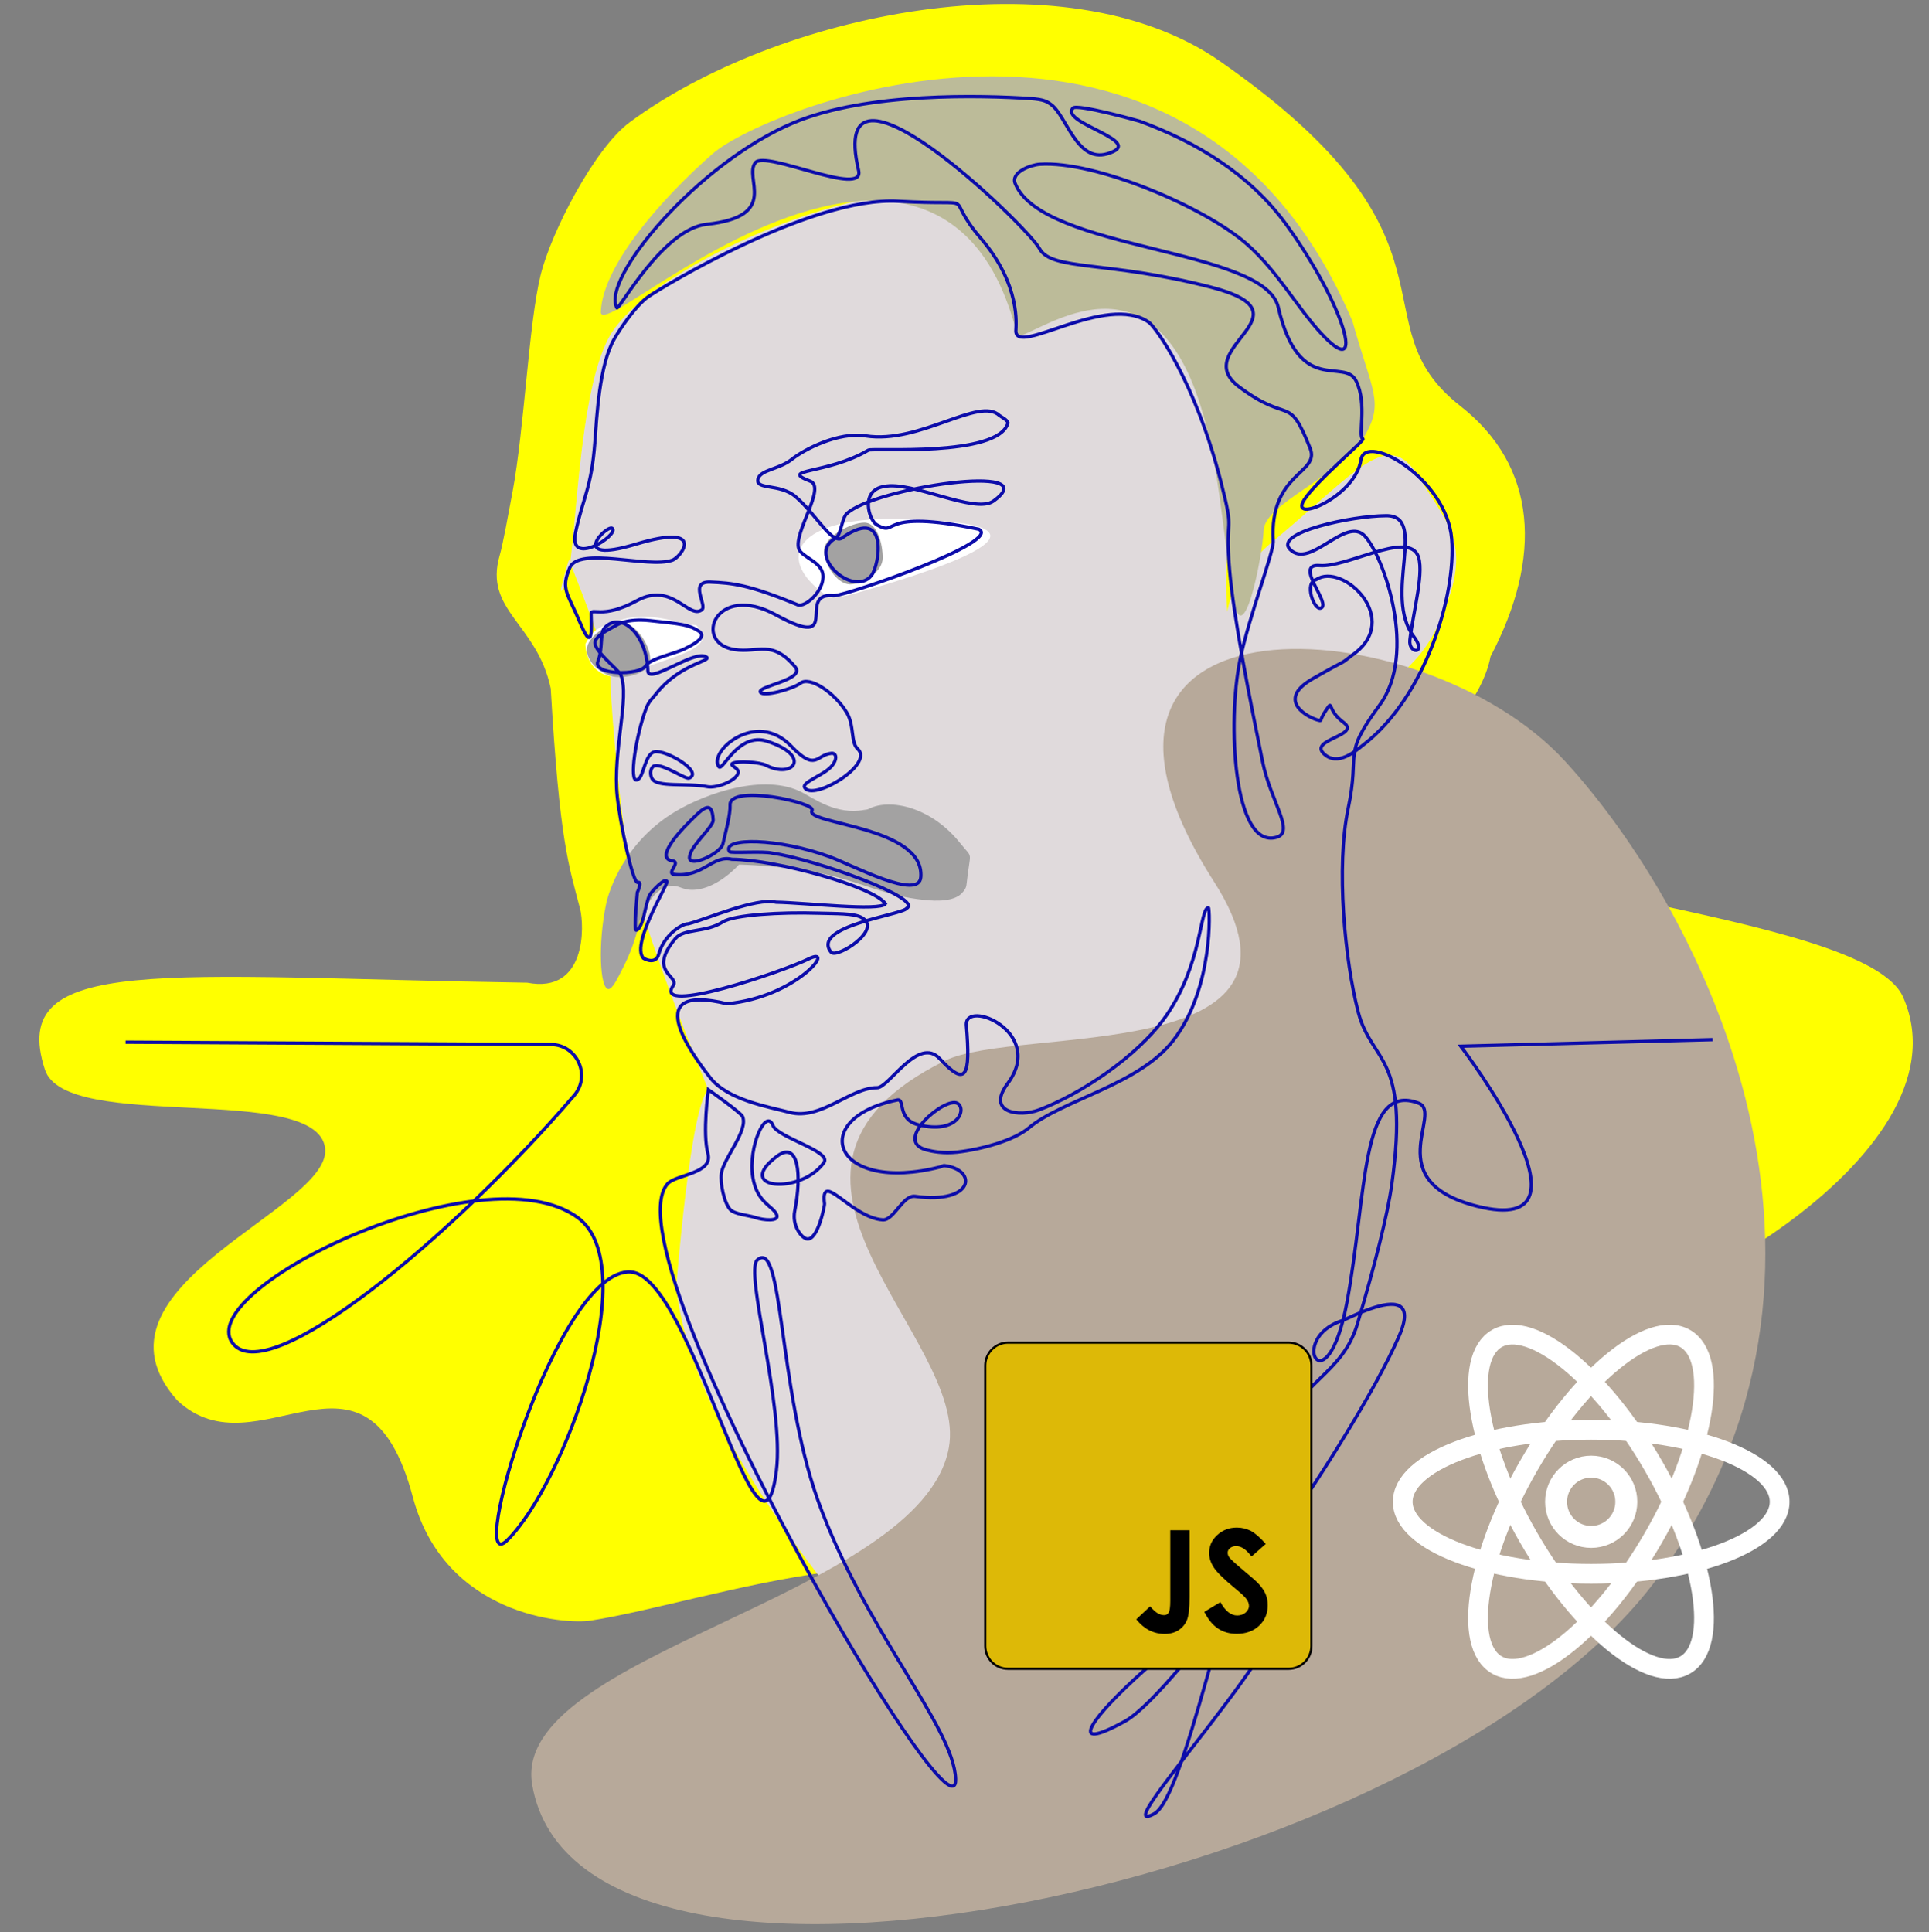 <?xml version="1.0" encoding="utf-8"?>
<!-- Generator: Adobe Illustrator 23.0.1, SVG Export Plug-In . SVG Version: 6.00 Build 0)  -->
<svg version="1.1" id="Layer_1" xmlns="http://www.w3.org/2000/svg" xmlns:xlink="http://www.w3.org/1999/xlink" x="0px" y="0px"
	 viewBox="0 0 1757.6 1760.7" style="enable-background:new 0 0 1757.6 1760.7;" xml:space="preserve">
<rect x="0" y="0" width="1757.6" height="1760.7" fill="#808080" stroke="none"/>
<style type="text/css">
	.st0{fill:#FFFF00;}
	.st1{fill:#FFFFFF;}
	.st2{opacity:0.18;fill:#54343F;enable-background:new    ;}
	.st3{fill:#A3A2A2;}
	.st4{fill:#B7A99A;}
	.st5{fill:#BCBB99;}
	.st6{fill:none;stroke:#0C0CAA;stroke-width:3;stroke-miterlimit:10;}
	.st7{fill:none;stroke:#FFFFFF;stroke-width:20;stroke-miterlimit:10;}
	.st8{fill:none;stroke:#FFFFFF;stroke-width:18;stroke-miterlimit:10;}
	.st9{fill:#DDB907;stroke:#020202;stroke-width:2;stroke-miterlimit:10;}
</style>
<path class="st0" d="M492.6,250.5c-11,44.7-14.7,139.3-25.7,198.2c-3.7,19.6-8.7,47.4-11.6,57.3c-14.7,50.4,34,62,46.5,121.3
	c8.1,140.5,16.5,161.3,26.7,200.7c4,15.4,6,77.8-48.1,67.4c-331.3-5.1-474.1-26.9-439.5,79.2c18.9,58,247.6,11,255.3,71.5
	c7.1,55.7-226.7,126.2-134.8,229.8c73.5,69.4,171.9-73.1,214.8,88.3c28.9,108.5,139.1,116,161.7,112.5
	c108.1-16.7,331.1-101,409.2-0.7c97.4,125.2,341.3-532.3,509.6-289c20.8,30.1,342.7-128.9,277.4-278.3
	c-35.5-81.3-463.1-96.3-443.4-174.2c15.5-60.9,58.9-91.8,67.4-136.3c47.5-90.4,42.9-173.1-27.6-228.3
	c-96.8-75.7,15.4-150.7-218.7-314c-143.2-99.8-405.3-43-538.3,55.7C541.8,135.1,502.2,211.5,492.6,250.5z"/>
<path id="faceCover" class="st1" d="M558.4,301.6c49.1-72.2,279.7-160.3,325.3-111.9c45.6,48.3-7.9,38.4,69.2,74.4
	c88.4,16.6,169.8,52.2,169.4,122.6c4.8,61.4-13.5,148.6,0,191.3c13.5,42.7-38.9-21.2,37.8-84.9s104.4-104.6,132.7-58.5
	c28.2,46.2,48.2,61.8,21.3,126.3c-26.9,64.5-54.4,43.1-71.4,117.5s-53.4,63.4-16.3,179.3s73.1,60,34.9,202.9
	s-151.1,592.9-247.1,594.7s-51.8,18.2-112.3-43.2c-60.5-61.3-269.2-274.6-285.7-439.6c0,0,12.9-166.8,29.3-179.4
	c0,0-62.6-150.1-73.1-213.1S556,629.3,556.1,617c0.1-12.2-37.7-107-37.7-107s-13.7,43.7-3.2,22.5S524.6,351.3,558.4,301.6z"/>
<path id="face" class="st2" d="M558.4,301.6c49.1-72.2,279.7-160.3,325.3-111.9c45.6,48.3-7.9,38.4,69.2,74.4
	c88.4,16.6,169.8,52.2,169.4,122.6c4.8,61.4-13.5,148.6,0,191.3c13.5,42.7-38.9-21.2,37.8-84.9s104.4-104.6,132.7-58.5
	c28.2,46.2,48.2,61.8,21.3,126.3c-26.9,64.5-54.4,43.1-71.4,117.5s-53.4,63.4-16.3,179.3s73.1,60,34.9,202.9
	s-151.1,592.9-247.1,594.7s-51.8,18.2-112.3-43.2c-60.5-61.3-269.2-274.6-285.7-439.6c0,0,12.9-166.8,29.3-179.4
	c0,0-62.6-150.1-73.1-213.1S556,629.3,556.1,617c0.1-12.2-37.7-107-37.7-107s-13.7,43.7-3.2,22.5S524.6,351.3,558.4,301.6z"/>
<path class="st3" d="M554.1,901.2c-7.4-1.1-9.5-40.7-1.8-77.8c2.4-11.4,16.5-56.3,63.5-84.2c27.5-16.3,80.7-35.1,115.2-17.1
	c10.5,5.5,31.2,20.7,56.2,15.9c2.6-0.5,2.5,0,5.1-1.3c18.8-9.2,56.1-1.6,82.6,31.6c12.3,15.4,9.2,5,5.8,37.2c-0.4,3.9-2,5.6-3.1,7
	c-7.2,9.7-25.8,8.4-34.6,7.6c-37.7-3.7-57.3-16.5-95.1-24.3c-34.9-7.2-74.6-8-74.6-8s-19.1,21.9-40.9,23
	c-11.3,0.6-13.6-4.9-22.3-3.4c-13.7,2.4-22.3,18.6-27.4,32.3c-2.1,9.8-6.1,24.1-14.1,40.2C561.9,893.2,557.7,901.7,554.1,901.2z"/>
<path class="st4" d="M1425.6,693.2c127.3,138.5,291.4,464.7,84.4,745s-981.2,442.9-1025.1,188.1c-20.6-119.7,354.5-170.7,379.6-307
	c18.6-100.6-208.2-251.8-3.5-352.8c66-32.6,353.4,6.4,245.4-162.7C932,531.2,1295.5,551.6,1425.6,693.2z"/>
<path class="st5" d="M547.4,284c2.1-44.1,58.8-106.1,102-144c49-43,435-196,583,153c18,65,29.8,73.8,9.4,106.9s-89.4,59.1-90.4,83.1
	s-20,121-29,55.5s-12.5-112.5-26-160.3c-44.7-157.9-146.3-76.1-168.5-71.9C921,293,900.3,151.8,747.4,189
	C644.3,214.1,546.5,303.9,547.4,284z"/>
<path class="st1" d="M753.3,542.8c3.9,1.7,16.3,0.6,22.7-1.2c62.9-17.7,211.1-62.8,61.8-67.9C728.2,466,701.3,506.8,753.3,542.8z"/>
<path class="st1" d="M533.4,586.8c7.5-15.8,17.4-16.8,30.2-21.2c29-10,55.3,3.4,70.7,4c22.6,22.9-24.3,27.7-69.4,47.4
	C532.7,617.1,533.4,586.8,533.4,586.8z"/>
<path class="st3" d="M804.3,508.4c0,12.3-17.3,24-29.6,24s-23.9-18.6-23.9-30.9c0-12.3,24.4-25.3,36.7-25.3S804.3,496.1,804.3,508.4
	z"/>
<path class="st3" d="M592.4,600.3c0,12.3-16.9,16.7-29.3,16.7s-28.4-12.5-28.4-24.8s19.5-24.8,31.9-24.8S592.4,588,592.4,600.3z"/>
<path class="st6" d="M114.4,949.6l387.4,2.1c24,0.1,36.9,28.3,21.3,46.5c-111.3,129.6-280,269.5-311.5,225.2
	c-34.9-49.1,229.2-176.8,314.9-113.9c60.6,44.5-12.7,242.8-64.3,293.9c-38.6,38.2,45.3-248.2,112.4-244.4
	c56.1,3.2,118.2,298.8,132.8,181.1c7.3-58.7-29.2-181.6-17.4-192c23.7-20.9,18.7,116.2,55.1,218.6c41.9,117.6,124.2,207,125.6,254.3
	c1,32.4-62.9-60.5-128.7-178.6c-80.9-145.3-164.7-328.7-133.8-363.7c7.6-8.6,41.9-9.2,36.8-27.6c-5.1-18.4,0.4-58.2,0.4-58.2
	s29.8,21,31.2,24.5c5.4,12.8-17.6,38.3-19.4,52.1c-1.1,8.3,2.4,26.5,8.2,32.7c4,4.3,16.9,5.2,22.5,7.1c7.2,2.5,22.9,4.2,19.7-2.7
	c-3.7-8-17.9-10.6-21.7-34c-4.5-27.4,12-63.5,18.4-47c4.2,10.8,53.6,23.5,46.5,33.6c-20.6,29.6-83.3,24.8-42.9-5.6
	c19.4-14.6,22.9,15.8,16.2,49.9c-2.6,13.3,6.1,24.2,10.8,25.3c10.3,2.4,16.5-30.6,16.4-31.7c-4.2-32.2,24.3,12.5,53,14.4
	c10.2,0.6,18.4-23,29.6-21.4c53.9,7.4,57-24.4,26.5-28c-1.1-0.1-2.2,0.8-3.3,1.1c-98.6,25.3-122-44.3-39.5-60.9
	c7.2-1.5-0.4,17.5,18.9,22.5c36.4,9.3,44.7-14.5,35.8-19.5c-11.1-6.2-59.6,34.5-28.1,42.5c5.1,1.3,15,3.4,27.8,2
	c22.7-2.5,52.2-10.9,65.2-21.9c30.2-25.6,100.2-39.1,131.7-79.7c37.1-47.7,33.4-121,32.2-121c-7.9-0.2-5.6,50.7-38.3,98
	c-26.1,37.8-79.7,72.5-116.4,86.2c-17.3,6.5-48.3,2.8-28.3-24.1c35.1-47.1-39.6-77.5-37.6-53c3.9,47-0.2,56.4-24.1,30.5
	c-19.7-21.4-46.4,26.4-57.2,26.3c-24.2-0.2-51.3,30-79.7,22.5c-19.4-5.1-56.6-11.3-72.3-31.5c-18.9-24.2-63.5-86.6,15.1-67.5
	c64.3-6.1,100.1-53.4,74.6-40.9c-23.3,11.5-142.3,51.9-123.6,24.5c6.2-9.1-23.7-12.1,2-42.9c8-9.6,27.4-5.1,43.4-15.3
	c10-6.4,52.5-9,86.8-7.9c16.4,0.5,32,0,39.3,3.8c20.7,10.7-22.6,38.1-27.6,31.7c-18.7-24,65-33.8,69-40c15.1-9-83.1-44.5-122.5-50.2
	c-8-2.1-38.2,0.3-39.1-1.4c-7.4-13.1,44.8-12.5,91.7,4.8c20.9,7.7,81.1,40.1,82.7,18.4c3.6-46.6-106.5-48.1-99.1-60.8
	c4.1-7-75.4-24-74.7-5c0.4,8.9-4,24.5-6.5,35.4c-2.2,9.6-34.8,24.1-30,10.2c1.6-9,21.4-26,21.1-31.7c-0.9-20.6-10.8-9.3-22.5,2.4
	c-9.9,9.9-30.2,32.6-14.6,34.7c8.4,1.1-6.3,11.5,1.7,12.4c26.2,2.9,34.7-18,52.5-13.8c41,0.4,129.5,25.1,139.9,40.5
	c-4.7,7.1-73.7-1-99.7-1.4c-18.3-4.4-63.7,15.6-80,19.7c-6.8-0.1-22.5,11.2-26.9,27.6c-2.5,9.3-11.7,5.1-14,3.7
	c-12.2-13.6,26.1-72.4,21.1-70.1c-1.3-3.5-13.9,9.4-15.5,12.8c-3.8,7.8-5.8,30.6-12.1,31.8c-2.4,0.5,1-34.4,1-34.4s4.9-10.5,0.4-9.1
	c-4.4,1.4-16.1-53.7-18.7-78.3c-4.3-41.2,11.5-90.3,3.3-110.7c-1.9-4.8-26.5-23.3-23.4-30.9c2.3-5.5,9.3-9,19-14.3
	c0.9-0.5,9.4-6.6,30.7-4.4c28.9,3,35.7,3.7,44.6,9.5c5.3,3.5,3.7,8.2-12.9,16.3c-8.8,4.3-31.5,8.8-35.4,15.4
	c-5.5,9.2-48.6,8.5-43.5-4.1c4.8-11.8,1.4-26,6.4-30.9c15.5-15.3,38.2,7.1,39.1,39.6c0.3,12.5,40.6-18.1,52.2-13.2
	c9.7,4.1-21.8,5.1-44.6,34c-5.1,6.5-6.8,6.2-10.7,17.6c-9,26.6-14.9,69.2-4.9,59.7c4.1-3.8,5.9-22.3,13.9-24.3
	c10-2.5,45,18.2,31.8,23.9c-3.4,1.5-23.4-13.1-31.6-11.2c-2.9,0.7-5.1,6.2-2.4,11.5c4.4,8.6,31.7,3.8,50.8,7.6
	c7.2,1.4,24.7-4.5,27.6-12c2-5.1-8.2-7.2-5.1-9.2c4.5-2.8,25.4-1.1,30.6,1.6c24.8,12.8,42.3-8.5,1-21.9
	c-26.3-8.5-40.5,27.8-43.9,23.3c-10.2-13.4,33.7-52.4,65.6-19.1c23.1,24.2,23,8,37.1,6.8c5.3-0.4,5.5,7.5-2.6,14.3
	s-24.5,12.6-22,16.9c7.6,12.9,63.9-21.1,48.4-35.2c-6.6-6-2.8-21.3-10.1-33.3c-11.3-18.4-33.6-33.1-42.2-26.5
	c-7,5.3-34,12.7-36.4,8.1c-2.9-5.5,41.5-11.3,31.7-23c-21.3-25.3-33.6-12.5-55.2-15.8c-38.7-5.9-17.1-61.7,37.7-31.6
	c61.6,33.8,18.4-19.9,51.3-17.6c0.8,0.1,1.6,0.1,2.4,0c13.2-1.1,153-49.1,131.1-60.5c-93.2-19.3-72.5,7.5-92.7-3.9
	c-7.7-4.4-15.5-31.5,6.4-35c25.1-5.5,82.7,25.4,99.6,13.3c49.8-35.8-110-12-133.8,11.7c-3.1,3.1-4.4,11.9-6.7,17.6
	c-0.8,2.1-1.8,3.7-3.1,4.4c-27.6,15.3,16,54.6,32.5,34.1c7.5-9.4,15.8-63-25.1-35.4c-9.9,10-23.8-19.1-44.1-36.5
	c-14.2-12.1-36.4-5.9-34.2-15.8c1.9-8.7,19.3-8.9,30.8-18.1s42.7-25.3,67.4-21.4c49,7.7,103.4-36,121.8-18.6c1,0.9,8.4,4.6,7.7,7.1
	c-9.1,31.1-123.5,22.3-127.1,24.5c-37.5,22.2-82.6,16.9-52.9,28.3c14.6,5.6-15.4,46.7-10.5,61.5c2.5,7.6,20.5,11.6,22,23.5
	c1.8,14.4-16.1,30.4-23,27.6c-44.4-18.4-59.7-19.9-79.7-20.7c-19.9-0.8-2.3,21.4-7.7,25.3c-12.1,8.7-26.8-26-59-8.4
	s-41.8,5.5-41.8,12.4s2.7,38.1-9.5,9s-18.4-31.4-10-51.3c8.4-19.9,71.3,0.8,93.4-6.9c8.5-3,31.6-34.2-32.9-14.7
	c-64.5,19.5-25.6-19.1-21.5-14.2c5.4,6.5-40.6,35.7-33.7,3.6c6.9-32.1,14.5-40.6,17.6-82c1.8-23.9,4-70.4,17.6-94.2
	c6.1-10.6,19.9-30.6,30.6-38.3c10.7-7.7,148.6-91.9,228.3-87.3s38.3-9.2,75.1,33.7s32,79.5,32,84.3c-0.3,24,82.5-35,121.2-7.7
	c5.8,4.1,41.9,53,65.4,144.4c13.5,52.5,3.7,27.5,8.1,80.8c3.7,44.2,18.8,119.7,30.1,175.2c7.4,36.3,29.6,63.9,12.8,68.8
	c-39.6,11.5-44.9-105.7-33.4-161.4c8.3-40.3,30.9-98.4,30.3-108.5c-3.7-62.5,42.8-61.3,33.7-84.3c-20.3-51-17.8-21-64.8-56.2
	s69.4-66.3-25.6-90.8s-145.1-14.6-156.3-35.2c-11-20.3-194.6-198.1-164.8-71.2c6,25.2-84.8-18.6-94-7.1
	c-11.2,13.9,23.1,49-44.5,56.2c-40,4.3-80.1,79-81.7,76.1c-14.7-26.4,73.5-131.9,160.9-168.6C790.1,83.7,895.7,87,938.8,89.8
	c12.1,0.8,15.2,2.7,19.1,5.6c14,10.6,23.3,52.7,50.7,44.8c38.5-11.1-43.6-27.9-31-41.7c3.7-4.1,59.9,11.6,61,12
	c51.9,19.1,100.4,48.5,133.6,94.4c52.7,72.9,74.1,145.4,31.2,98.5c-22.3-24.4-39.3-56.1-67-80.7c-37.8-33.6-138.1-76.5-189.2-73
	c-7.7,0.5-26.5,7.1-22.2,17.6c25,61.3,227.2,58.5,239.7,112.7c18.9,82,60.2,45.2,71,67.3c10.4,21.2,1.2,50.8,6.1,52.6
	c2.4,0.9-43,38.8-53.6,55.7c-13.9,22,46.8-2.6,51.8-36.5c3.9-25.9,78.4,17.1,82.7,72c4.1,52.2-24.4,144-80,187.2
	c-7.4,5.8-24,20.9-36.8,8.2c-12.8-12.8,34.2-16.3,18.4-28.1c-15.8-11.7-9.2-21.4-15.8-11.7c-6.6,9.7-3.8,10.3-6.6,9.7
	c-9.1-1.9-40.6-18-5.9-37.9s22.8-11.3,36-21.5c46.9-32.6-8.9-85.1-32.7-68.9c-11.2,2.6-2.2,28,4.1,26c10.5-3.3-25.5-40.9-1-38.8
	c24.5,2,77.7-30.2,88.9-10.3c7.5,13.2-3.8,52.5-6.7,78.2c-1.4,13,16,13.1,3.6-3.1c-28.6-37.6,13.4-110.3-25.1-110.2
	c-32.2,0.1-102.8,15.5-87.7,30.7c18.4,18.7,51-31.3,68.4-11.9s47.9,106.6,13.2,153.8c-34.7,47.2-17.4,40.9-28.6,94
	s-3.1,138.9,9.2,185.9c12.3,47,47,37.8,30.6,156.3c-3.9,28.1-15.4,73.7-31.3,127.3c-14.1,47.7-53.5,51.5-72.4,105.1
	c-49.4,139.8-85.8,326.8-112.9,341.6c-49,26.8,149.1-179.7,116.4-204.3c-32.7-24.5-255.3,181.8-143,120
	c46.5-25.6,206.1-251.3,249.7-350.8c14.7-33.5-5.8-32-25.3-25.3c-12.1,4.1-23.8,10.2-26.3,11c-51.1,16.3-14.3,81.7,4.1-16.3
	s12.3-202.2,65.4-181.8c22.8,8.8-36.7,71.2,53.3,93.9c119.1,30-14.9-145.8-14.9-145.8l229.5-6"/>
<circle class="st7" cx="1449.8" cy="1368.4" r="32"/>
<g>
	<ellipse class="st8" cx="1449.8" cy="1368.4" rx="171.7" ry="65.6"/>
	<ellipse transform="matrix(0.866 -0.5 0.5 0.866 -489.986 908.192)" class="st8" cx="1449.7" cy="1368.4" rx="65.6" ry="171.7"/>
	<ellipse transform="matrix(0.5 -0.866 0.866 0.5 -460.231 1939.607)" class="st8" cx="1449.7" cy="1368.4" rx="171.7" ry="65.6"/>
</g>
<path class="st9" d="M918.5,1223.4h255.6c11.5,0,20.8,9.3,20.8,20.8v255.6c0,11.5-9.3,20.8-20.8,20.8H918.5
	c-11.5,0-20.8-9.3-20.8-20.8v-255.6C897.7,1232.8,907,1223.4,918.5,1223.4z"/>
<g>
	<path d="M1066.3,1394.3h17.6v61.1c0,9.7-0.8,16.6-2.3,20.5s-4.1,7-7.6,9.4c-3.5,2.3-7.8,3.5-12.8,3.5c-10.1,0-18.8-4.4-25.9-13.3
		l12.6-11.8c2.8,3.2,5.2,5.3,7.1,6.4c2,1.1,3.9,1.6,5.7,1.6c1.9,0,3.3-0.8,4.2-2.4c0.9-1.6,1.4-5.1,1.4-10.5L1066.3,1394.3
		L1066.3,1394.3z"/>
	<path d="M1153.3,1406.8l-13,11.5c-4.6-6.3-9.2-9.5-13.9-9.5c-2.3,0-4.2,0.6-5.6,1.8c-1.5,1.2-2.2,2.6-2.2,4.2s0.5,3,1.6,4.4
		c1.4,1.8,5.7,5.8,12.9,11.8c6.7,5.6,10.7,9.1,12.2,10.6c3.6,3.6,6.1,7,7.6,10.3s2.2,6.9,2.2,10.7c0,7.6-2.6,13.8-7.8,18.7
		c-5.2,4.9-12,7.4-20.4,7.4c-6.6,0-12.3-1.6-17.1-4.8c-4.9-3.2-9-8.3-12.5-15.2l14.7-8.9c4.4,8.1,9.5,12.2,15.3,12.2
		c3,0,5.5-0.9,7.6-2.6c2-1.8,3.1-3.8,3.1-6.1c0-2.1-0.8-4.2-2.3-6.3c-1.5-2.1-5-5.3-10.2-9.6c-10-8.2-16.5-14.5-19.4-18.9
		s-4.4-8.9-4.4-13.3c0-6.4,2.4-11.9,7.3-16.4c4.9-4.6,10.9-6.9,18-6.9c4.6,0,9,1.1,13.1,3.2
		C1143.9,1397.3,1148.4,1401.2,1153.3,1406.8z"/>
</g>
</svg>
